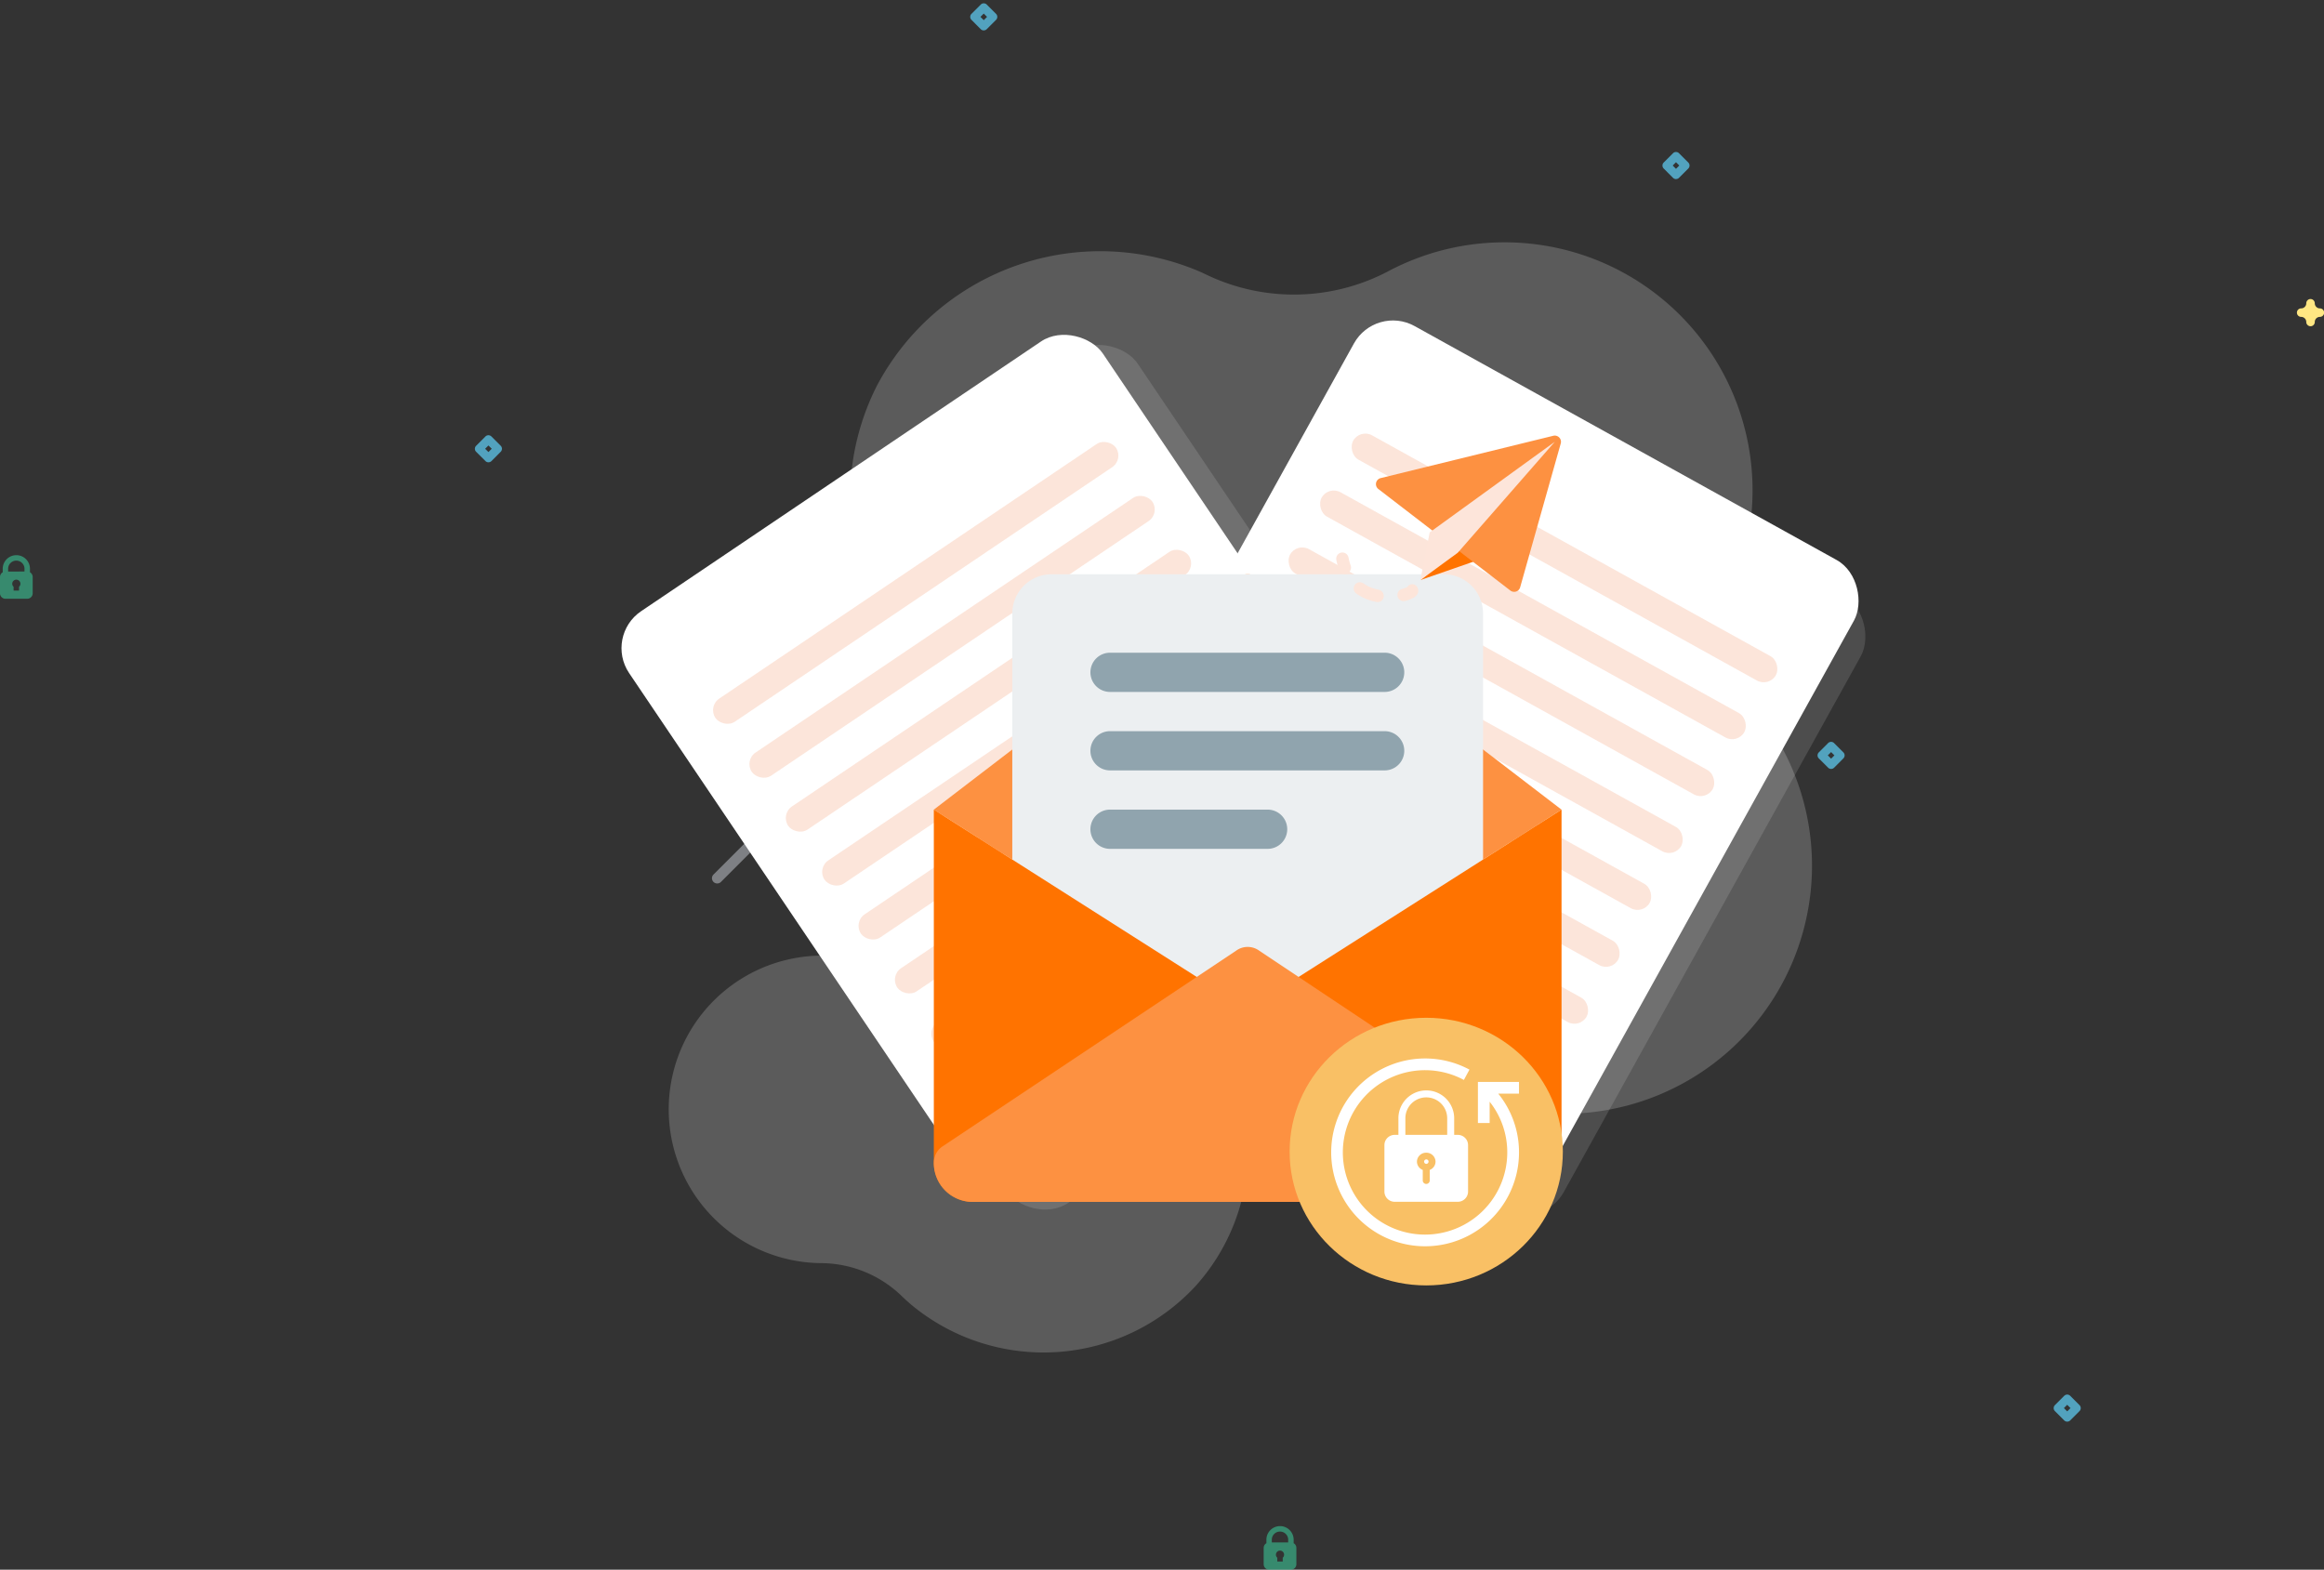 <?xml version="1.0" encoding="utf-8"?>

<!--
 * Copyright (c) 2021, WSO2 Inc. (http://www.wso2.org) All Rights Reserved.
 *
 * WSO2 Inc. licenses this file to you under the Apache License,
 * Version 2.0 (the "License"); you may not use this file except
 * in compliance with the License.
 * You may obtain a copy of the License at
 *
 *     http://www.apache.org/licenses/LICENSE-2.0
 *
 * Unless required by applicable law or agreed to in writing,
 * software distributed under the License is distributed on an
 * "AS IS" BASIS, WITHOUT WARRANTIES OR CONDITIONS OF ANY
 * KIND, either express or implied. See the License for the
 * specific language governing permissions and limitations
 * under the License.
-->

<svg xmlns="http://www.w3.org/2000/svg" width="416.775" height="281.518" viewBox="0 0 416.775 281.518">
    <rect x="0" y="0" width="416.775" height="281.518" fill="#333333" stroke="none"/>
    <g id="password-recovery-illustration" transform="translate(-683 -207.282)">
        <g id="_404-illustration" data-name="404-illustration" transform="translate(683 207.282)">
            <path id="Path_81"
                  d="M190.59,85.978a44.393,44.393,0,0,0-26.328-27.214,16.12,16.12,0,0,1-10.4-14.865v-.434A44.485,44.485,0,0,0,73.58,18.1,36.3,36.3,0,0,1,44.526,33.161q-.507,0-1.017.01A45.325,45.325,0,0,0,0,77.043,44.5,44.5,0,0,0,86.287,92.932a9.1,9.1,0,0,1,11.038-5.567l.172.048a9.082,9.082,0,0,1,6.615,9.467,44.492,44.492,0,1,0,86.467-10.915Z"
                  transform="translate(190.998 0) rotate(26)" fill="#dbdbdb" opacity="0.24"/>
            <path id="Path_36"
                  d="M53.126,17.192A27.578,27.578,0,1,0,7,45.936a20.929,20.929,0,0,1,5.2,14.671q-.036,1.071-.01,2.158A37.141,37.141,0,0,0,48.834,98.5a36.642,36.642,0,0,0,15.142-70,21.163,21.163,0,0,1-10.85-11.3Z"
                  transform="translate(108.557 201.004) rotate(-48)" fill="#dbdbdb" opacity="0.24"/>
            <g id="search_1_" data-name="search (1)" transform="translate(127.662 133)">
                <g id="Group_644" data-name="Group 644" transform="translate(18.161 5.519)">
                    <g id="Group_643" data-name="Group 643" transform="translate(0 0)">
                        <path id="Path_1988" data-name="Path 1988"
                              d="M77.254,111.251a.941.941,0,0,1,1.333,0,6.43,6.43,0,0,1,1.839,5.212.941.941,0,0,1-.935.847.589.589,0,0,1-.094,0,.941.941,0,0,1-.842-1.03,4.555,4.555,0,0,0-1.3-3.694A.941.941,0,0,1,77.254,111.251Z"
                              transform="translate(-76.981 -110.974)" fill="#7e8084"/>
                    </g>
                </g>
                <g id="Group_646" data-name="Group 646" transform="translate(3.952)">
                    <g id="Group_645" data-name="Group 645" transform="translate(0)">
                        <path id="Path_1989" data-name="Path 1989"
                              d="M10.757,0A10.757,10.757,0,1,1,0,10.757,10.757,10.757,0,0,1,10.757,0Zm0,19.632a8.875,8.875,0,1,0-8.876-8.875,8.875,8.875,0,0,0,8.876,8.875Z"
                              transform="translate(0)" fill="#7e8084"/>
                    </g>
                </g>
                <g id="Group_648" data-name="Group 648" transform="translate(0 16.746)">
                    <g id="Group_647" data-name="Group 647" transform="translate(0 0)">
                        <path id="Path_1990" data-name="Path 1990"
                              d="M336.984,343.822l6.837-6.837a.943.943,0,1,1,1.333,1.333l-6.837,6.837a.943.943,0,0,1-1.333-1.333Z"
                              transform="translate(-336.708 -336.709)" fill="#7e8084"/>
                    </g>
                </g>
            </g>
            <path id="Path_95"
                  d="M424.009,165.983a.762.762,0,0,1-.762-.762.916.916,0,0,0-.916-.916.762.762,0,0,1,0-1.524.916.916,0,0,0,.916-.916.762.762,0,1,1,1.524,0,.917.917,0,0,0,.917.917.762.762,0,0,1,0,1.524.917.917,0,0,0-.916.916.762.762,0,0,1-.762.762Z"
                  transform="translate(-9.651 -107.474)" fill="#ffe783"/>
            <path id="Path_96"
                  d="M68.308,418.879a.762.762,0,0,1-.537-.222L66.1,416.99a.762.762,0,0,1,0-1.076l1.666-1.666a.762.762,0,0,1,1.076,0l1.666,1.666a.762.762,0,0,1,0,1.076l-1.666,1.673a.762.762,0,0,1-.538.216Zm-.592-2.43.592.592.592-.592-.592-.59Z"
                  transform="translate(260.075 -280.977)" fill="rgba(96,210,250,0.7)"/>
            <path id="Path_96-2" data-name="Path_96"
                  d="M68.308,418.879a.762.762,0,0,1-.537-.222L66.1,416.99a.762.762,0,0,1,0-1.076l1.666-1.666a.762.762,0,0,1,1.076,0l1.666,1.666a.762.762,0,0,1,0,1.076l-1.666,1.673a.762.762,0,0,1-.538.216Zm-.592-2.43.592.592.592-.592-.592-.59Z"
                  transform="translate(102.605 -323.469)" fill="rgba(96,210,250,0.7)"/>
            <path id="Path_96-3" data-name="Path_96"
                  d="M68.308,418.879a.762.762,0,0,1-.537-.222L66.1,416.99a.762.762,0,0,1,0-1.076l1.666-1.666a.762.762,0,0,1,1.076,0l1.666,1.666a.762.762,0,0,1,0,1.076l-1.666,1.673a.762.762,0,0,1-.538.216Zm-.592-2.43.592.592.592-.592-.592-.59Z"
                  transform="translate(19.288 -335.967)" fill="rgba(96,210,250,0.7)"/>
            <path id="Path_97"
                  d="M394.614,110.105a.757.757,0,0,1-.537-.222l-1.666-1.666a.762.762,0,0,1,0-1.076l1.666-1.666a.762.762,0,0,1,1.076,0l1.666,1.666a.762.762,0,0,1,0,1.076l-1.666,1.666a.762.762,0,0,1-.537.222Zm-.593-2.43.593.592.592-.592-.592-.592Z"
                  transform="translate(-23.891 144.86)" fill="rgba(96,210,250,0.7)"/>
            <path id="Path_98"
                  d="M140.578,45.281a.761.761,0,0,1-.537-.222l-1.666-1.671a.762.762,0,0,1,0-1.076l1.666-1.666a.762.762,0,0,1,1.076,0l1.666,1.666a.762.762,0,0,1,0,1.076l-1.666,1.666a.757.757,0,0,1-.537.222Zm-.592-2.43.592.592.592-.592-.592-.592Z"
                  transform="translate(159.987 -13.164)" fill="rgba(96,210,250,0.7)"/>
            <path id="Path_98-2" data-name="Path_98"
                  d="M140.578,45.281a.761.761,0,0,1-.537-.222l-1.666-1.671a.762.762,0,0,1,0-1.076l1.666-1.666a.762.762,0,0,1,1.076,0l1.666,1.666a.762.762,0,0,1,0,1.076l-1.666,1.666a.757.757,0,0,1-.537.222Zm-.592-2.43.592.592.592-.592-.592-.592Z"
                  transform="translate(35.844 -39.826)" fill="rgba(96,210,250,0.7)"/>
            <path id="padlock"
                  d="M69.824,3.067V2.443a2.443,2.443,0,1,0-4.886,0v.624a.974.974,0,0,0-.488.842V6.84a.978.978,0,0,0,.977.977h3.908a.978.978,0,0,0,.977-.977V3.908a.974.974,0,0,0-.488-.842ZM67.377.977a1.467,1.467,0,0,1,1.466,1.466v.488H65.908V2.443A1.467,1.467,0,0,1,67.374.977Zm.488,4.695v.679h-.976V5.672a.733.733,0,1,1,.977,0Z"
                  transform="translate(162.173 273.701)" fill="#3ad29f" opacity="0.55"/>
            <path id="padlock-2" data-name="padlock"
                  d="M69.824,3.067V2.443a2.443,2.443,0,1,0-4.886,0v.624a.974.974,0,0,0-.488.842V6.84a.978.978,0,0,0,.977.977h3.908a.978.978,0,0,0,.977-.977V3.908a.974.974,0,0,0-.488-.842ZM67.377.977a1.467,1.467,0,0,1,1.466,1.466v.488H65.908V2.443A1.467,1.467,0,0,1,67.374.977Zm.488,4.695v.679h-.976V5.672a.733.733,0,1,1,.977,0Z"
                  transform="translate(-64.45 99.568)" fill="#3ad29f" opacity="0.55"/>
        </g>
        <g id="Group_1077" data-name="Group 1077" transform="translate(791.35 321.366) rotate(-34)">
            <rect id="Rectangle_748" data-name="Rectangle 748" width="102.48" height="125.809" rx="8" fill="#fff"/>
            <rect id="Rectangle_757" data-name="Rectangle 757" width="102.48" height="125.809" rx="8"
                  transform="translate(4.166 4.999)" fill="#fff" opacity="0.13"/>
            <rect id="Rectangle_749" data-name="Rectangle 749" width="86.65" height="4.999" rx="2.5"
                  transform="translate(8.332 20.829)" fill="#f9bfa2" opacity="0.4"/>
            <rect id="Rectangle_750" data-name="Rectangle 750" width="86.65" height="4.999" rx="2.5"
                  transform="translate(8.332 32.494)" fill="#f9bfa2" opacity="0.4"/>
            <rect id="Rectangle_751" data-name="Rectangle 751" width="86.65" height="4.999" rx="2.5"
                  transform="translate(8.332 44.158)" fill="#f9bfa2" opacity="0.4"/>
            <rect id="Rectangle_752" data-name="Rectangle 752" width="86.65" height="4.999" rx="2.5"
                  transform="translate(8.332 55.823)" fill="#f9bfa2" opacity="0.4"/>
            <rect id="Rectangle_753" data-name="Rectangle 753" width="86.65" height="4.999" rx="2.5"
                  transform="translate(8.332 67.487)" fill="#f9bfa2" opacity="0.4"/>
            <rect id="Rectangle_754" data-name="Rectangle 754" width="86.65" height="4.999" rx="2.5"
                  transform="translate(8.332 79.152)" fill="#f9bfa2" opacity="0.4"/>
            <rect id="Rectangle_755" data-name="Rectangle 755" width="86.65" height="4.999" rx="2.5"
                  transform="translate(8.332 90.816)" fill="#f9bfa2" opacity="0.4"/>
            <rect id="Rectangle_756" data-name="Rectangle 756" width="86.65" height="4.999" rx="2.5"
                  transform="translate(8.332 102.48)" fill="#f9bfa2" opacity="0.4"/>
        </g>
        <g id="Group_1079" data-name="Group 1079" transform="matrix(0.875, 0.485, -0.485, 0.875, 929.688, 261.882)">
            <rect id="Rectangle_748-2" data-name="Rectangle 748" width="102.48" height="125.809" rx="8"
                  transform="translate(0)" fill="#fff"/>
            <rect id="Rectangle_757-2" data-name="Rectangle 757" width="102.48" height="125.809" rx="8"
                  transform="translate(4.166 4.999)" fill="#fff" opacity="0.13"/>
            <rect id="Rectangle_749-2" data-name="Rectangle 749" width="86.65" height="4.999" rx="2.5"
                  transform="translate(8.332 20.829)" fill="#f9bfa2" opacity="0.4"/>
            <rect id="Rectangle_750-2" data-name="Rectangle 750" width="86.65" height="4.999" rx="2.5"
                  transform="translate(8.332 32.494)" fill="#f9bfa2" opacity="0.4"/>
            <rect id="Rectangle_751-2" data-name="Rectangle 751" width="86.65" height="4.999" rx="2.5"
                  transform="translate(8.332 44.158)" fill="#f9bfa2" opacity="0.4"/>
            <rect id="Rectangle_752-2" data-name="Rectangle 752" width="86.65" height="4.999" rx="2.5"
                  transform="translate(8.332 55.823)" fill="#f9bfa2" opacity="0.4"/>
            <rect id="Rectangle_753-2" data-name="Rectangle 753" width="86.65" height="4.999" rx="2.5"
                  transform="translate(8.332 67.487)" fill="#f9bfa2" opacity="0.4"/>
            <rect id="Rectangle_754-2" data-name="Rectangle 754" width="86.65" height="4.999" rx="2.5"
                  transform="translate(8.332 79.152)" fill="#f9bfa2" opacity="0.4"/>
            <rect id="Rectangle_755-2" data-name="Rectangle 755" width="86.65" height="4.999" rx="2.5"
                  transform="translate(8.332 90.816)" fill="#f9bfa2" opacity="0.4"/>
            <rect id="Rectangle_756-2" data-name="Rectangle 756" width="86.65" height="4.999" rx="2.5"
                  transform="translate(8.332 102.48)" fill="#f9bfa2" opacity="0.4"/>
        </g>
        <g id="email" transform="translate(850.468 310.272)">
            <path id="Path_2363" data-name="Path 2363"
                  d="M0,42.211,54.2,76.706a3.519,3.519,0,0,0,4.165,0l54.2-34.495L58.394.7a3.525,3.525,0,0,0-4.221,0Z"
                  transform="translate(0 0.002)" fill="#fd9141"/>
            <path id="Path_2364" data-name="Path 2364"
                  d="M77.39,0H7.035A7.047,7.047,0,0,0,0,7.035v77.39a3.519,3.519,0,0,0,3.518,3.518h77.39a3.519,3.519,0,0,0,3.518-3.518V7.035A7.043,7.043,0,0,0,77.39,0Z"
                  transform="translate(14.071 0)" fill="#eceff1"/>
            <g id="Group_1078" data-name="Group 1078" transform="translate(28.142 14.071)">
                <path id="Path_2365" data-name="Path 2365"
                      d="M3.518,7.035H52.766a3.518,3.518,0,0,0,0-7.035H3.518a3.518,3.518,0,1,0,0,7.035Z"
                      fill="#90a4ae"/>
                <path id="Path_2366" data-name="Path 2366"
                      d="M52.766,0H3.518a3.518,3.518,0,1,0,0,7.035H52.766a3.518,3.518,0,0,0,0-7.035Z"
                      transform="translate(0 14.071)" fill="#90a4ae"/>
                <path id="Path_2367" data-name="Path 2367"
                      d="M31.659,0H3.518a3.518,3.518,0,1,0,0,7.035H31.659a3.518,3.518,0,1,0,0-7.035Z"
                      transform="translate(0 28.142)" fill="#90a4ae"/>
            </g>
            <path id="Path_2368" data-name="Path 2368"
                  d="M58.366,34.495a3.519,3.519,0,0,1-4.165,0L0,0V63.319a7.038,7.038,0,0,0,7.035,7.035h98.5a7.038,7.038,0,0,0,7.035-7.035V0Z"
                  transform="translate(0 42.213)" fill="#ff7300"/>
            <path id="Path_2369" data-name="Path 2369"
                  d="M105.532,45.73H7.035A6.958,6.958,0,0,1,0,38.695,3.522,3.522,0,0,1,1.435,35.86L54.2.682a3.519,3.519,0,0,1,4.165,0L111.132,35.86a3.522,3.522,0,0,1,1.435,2.835A6.958,6.958,0,0,1,105.532,45.73Z"
                  transform="translate(0 66.837)" fill="#fd9141"/>
        </g>
        <ellipse id="Ellipse_253" data-name="Ellipse 253" cx="24.5" cy="24" rx="24.5" ry="24"
                 transform="translate(914.275 389.816)" fill="#f9c065"/>
        <g id="email_1_" data-name="email (1)" transform="translate(928.166 278.841) rotate(11)">
            <path id="Path_2370" data-name="Path 2370" d="M6.053,0,0,7.444,9.949,1.67Z"
                  transform="translate(15.584 22.607)" fill="#ff7300"/>
            <g id="Group_1080" data-name="Group 1080" transform="translate(0 0)">
                <path id="Path_2371" data-name="Path 2371"
                      d="M30.7.21a1.114,1.114,0,0,0-1.089-.12L.675,13.447a1.112,1.112,0,0,0-.027,2.033L27.362,28.836a1.131,1.131,0,0,0,.465.1,1.1,1.1,0,0,0,.561-.151,1.114,1.114,0,0,0,.548-.868L31.162,1.2A1.105,1.105,0,0,0,30.7.21Z"
                      transform="translate(4.453 0)" fill="#fd9141"/>
                <path id="Path_2372" data-name="Path 2372"
                      d="M1.115,3.3A1.113,1.113,0,0,1,.628,1.183,3.621,3.621,0,0,0,1.5.645,1.015,1.015,0,0,1,2.878.081a1.2,1.2,0,0,1,.606,1.527c-.073.2-.3.813-1.888,1.581A1.114,1.114,0,0,1,1.115,3.3Z"
                      transform="translate(12.029 31.057)" fill="#fde5da"/>
                <path id="Path_2373" data-name="Path 2373"
                      d="M4.521,2.917h-.08A9,9,0,0,1,.647,2.122,1.113,1.113,0,1,1,1.58.1,6.752,6.752,0,0,0,4.441.693,1.148,1.148,0,0,1,5.594,1.806,1.078,1.078,0,0,1,4.521,2.917Z"
                      transform="translate(4.104 32.491)" fill="#fde5da"/>
                <path id="Path_2374" data-name="Path 2374"
                      d="M1.851,3.726a1.118,1.118,0,0,1-.959-.545,12.268,12.268,0,0,1-.81-1.652A1.114,1.114,0,0,1,2.147.694a9.669,9.669,0,0,0,.661,1.351,1.116,1.116,0,0,1-.39,1.527A1.151,1.151,0,0,1,1.851,3.726Z"
                      transform="translate(0 27.828)" fill="#fde5da"/>
            </g>
            <path id="Path_2375" data-name="Path 2375" d="M18.923,0,0,20.234V28.94l5.65-6.1Z"
                  transform="translate(15.584 1.111)" fill="#fde5da"/>
        </g>
        <g id="padlock_3_" data-name="padlock (3)" transform="translate(931.285 402.843)">
            <path id="Subtraction_15" data-name="Subtraction 15"
                  d="M13.125,12H1.875A1.841,1.841,0,0,1,0,10.2V1.8A1.841,1.841,0,0,1,1.875,0h11.25A1.84,1.84,0,0,1,15,1.8v8.4A1.84,1.84,0,0,1,13.125,12ZM7.5,3.2A1.635,1.635,0,0,0,5.833,4.8,1.6,1.6,0,0,0,6.875,6.285V8.2a.626.626,0,0,0,1.251,0V6.285A1.6,1.6,0,0,0,9.167,4.8,1.636,1.636,0,0,0,7.5,3.2Zm0,2a.4.4,0,1,1,.417-.4A.409.409,0,0,1,7.5,5.2Z"
                  transform="translate(-0.01 7.973)" fill="#fff"/>
            <path id="Path_2377" data-name="Path 2377"
                  d="M15.373,8.748a.625.625,0,0,1-.625-.625V5a3.749,3.749,0,1,0-7.5,0V8.123a.625.625,0,0,1-1.25,0V5A5,5,0,1,1,16,5V8.123A.625.625,0,0,1,15.373,8.748Z"
                  transform="translate(-3.5)" fill="#fff"/>
        </g>
        <g id="reset_1_" data-name="reset (1)" transform="translate(921.724 397.11)">
            <g id="Group_1082" data-name="Group 1082" transform="translate(0 0)">
                <g id="Group_1081" data-name="Group 1081">
                    <path id="Path_2391" data-name="Path 2391"
                          d="M33.711,4.212H26.343V11.58h2.105V7.759a14.573,14.573,0,0,1,3.158,9.084A14.743,14.743,0,1,1,23.827,3.855l1-1.854a16.841,16.841,0,1,0,8.886,14.842A16.661,16.661,0,0,0,29.992,6.317h3.719Z"
                          transform="translate(-0.025 0)" fill="#fff"/>
                </g>
            </g>
        </g>
    </g>
</svg>
